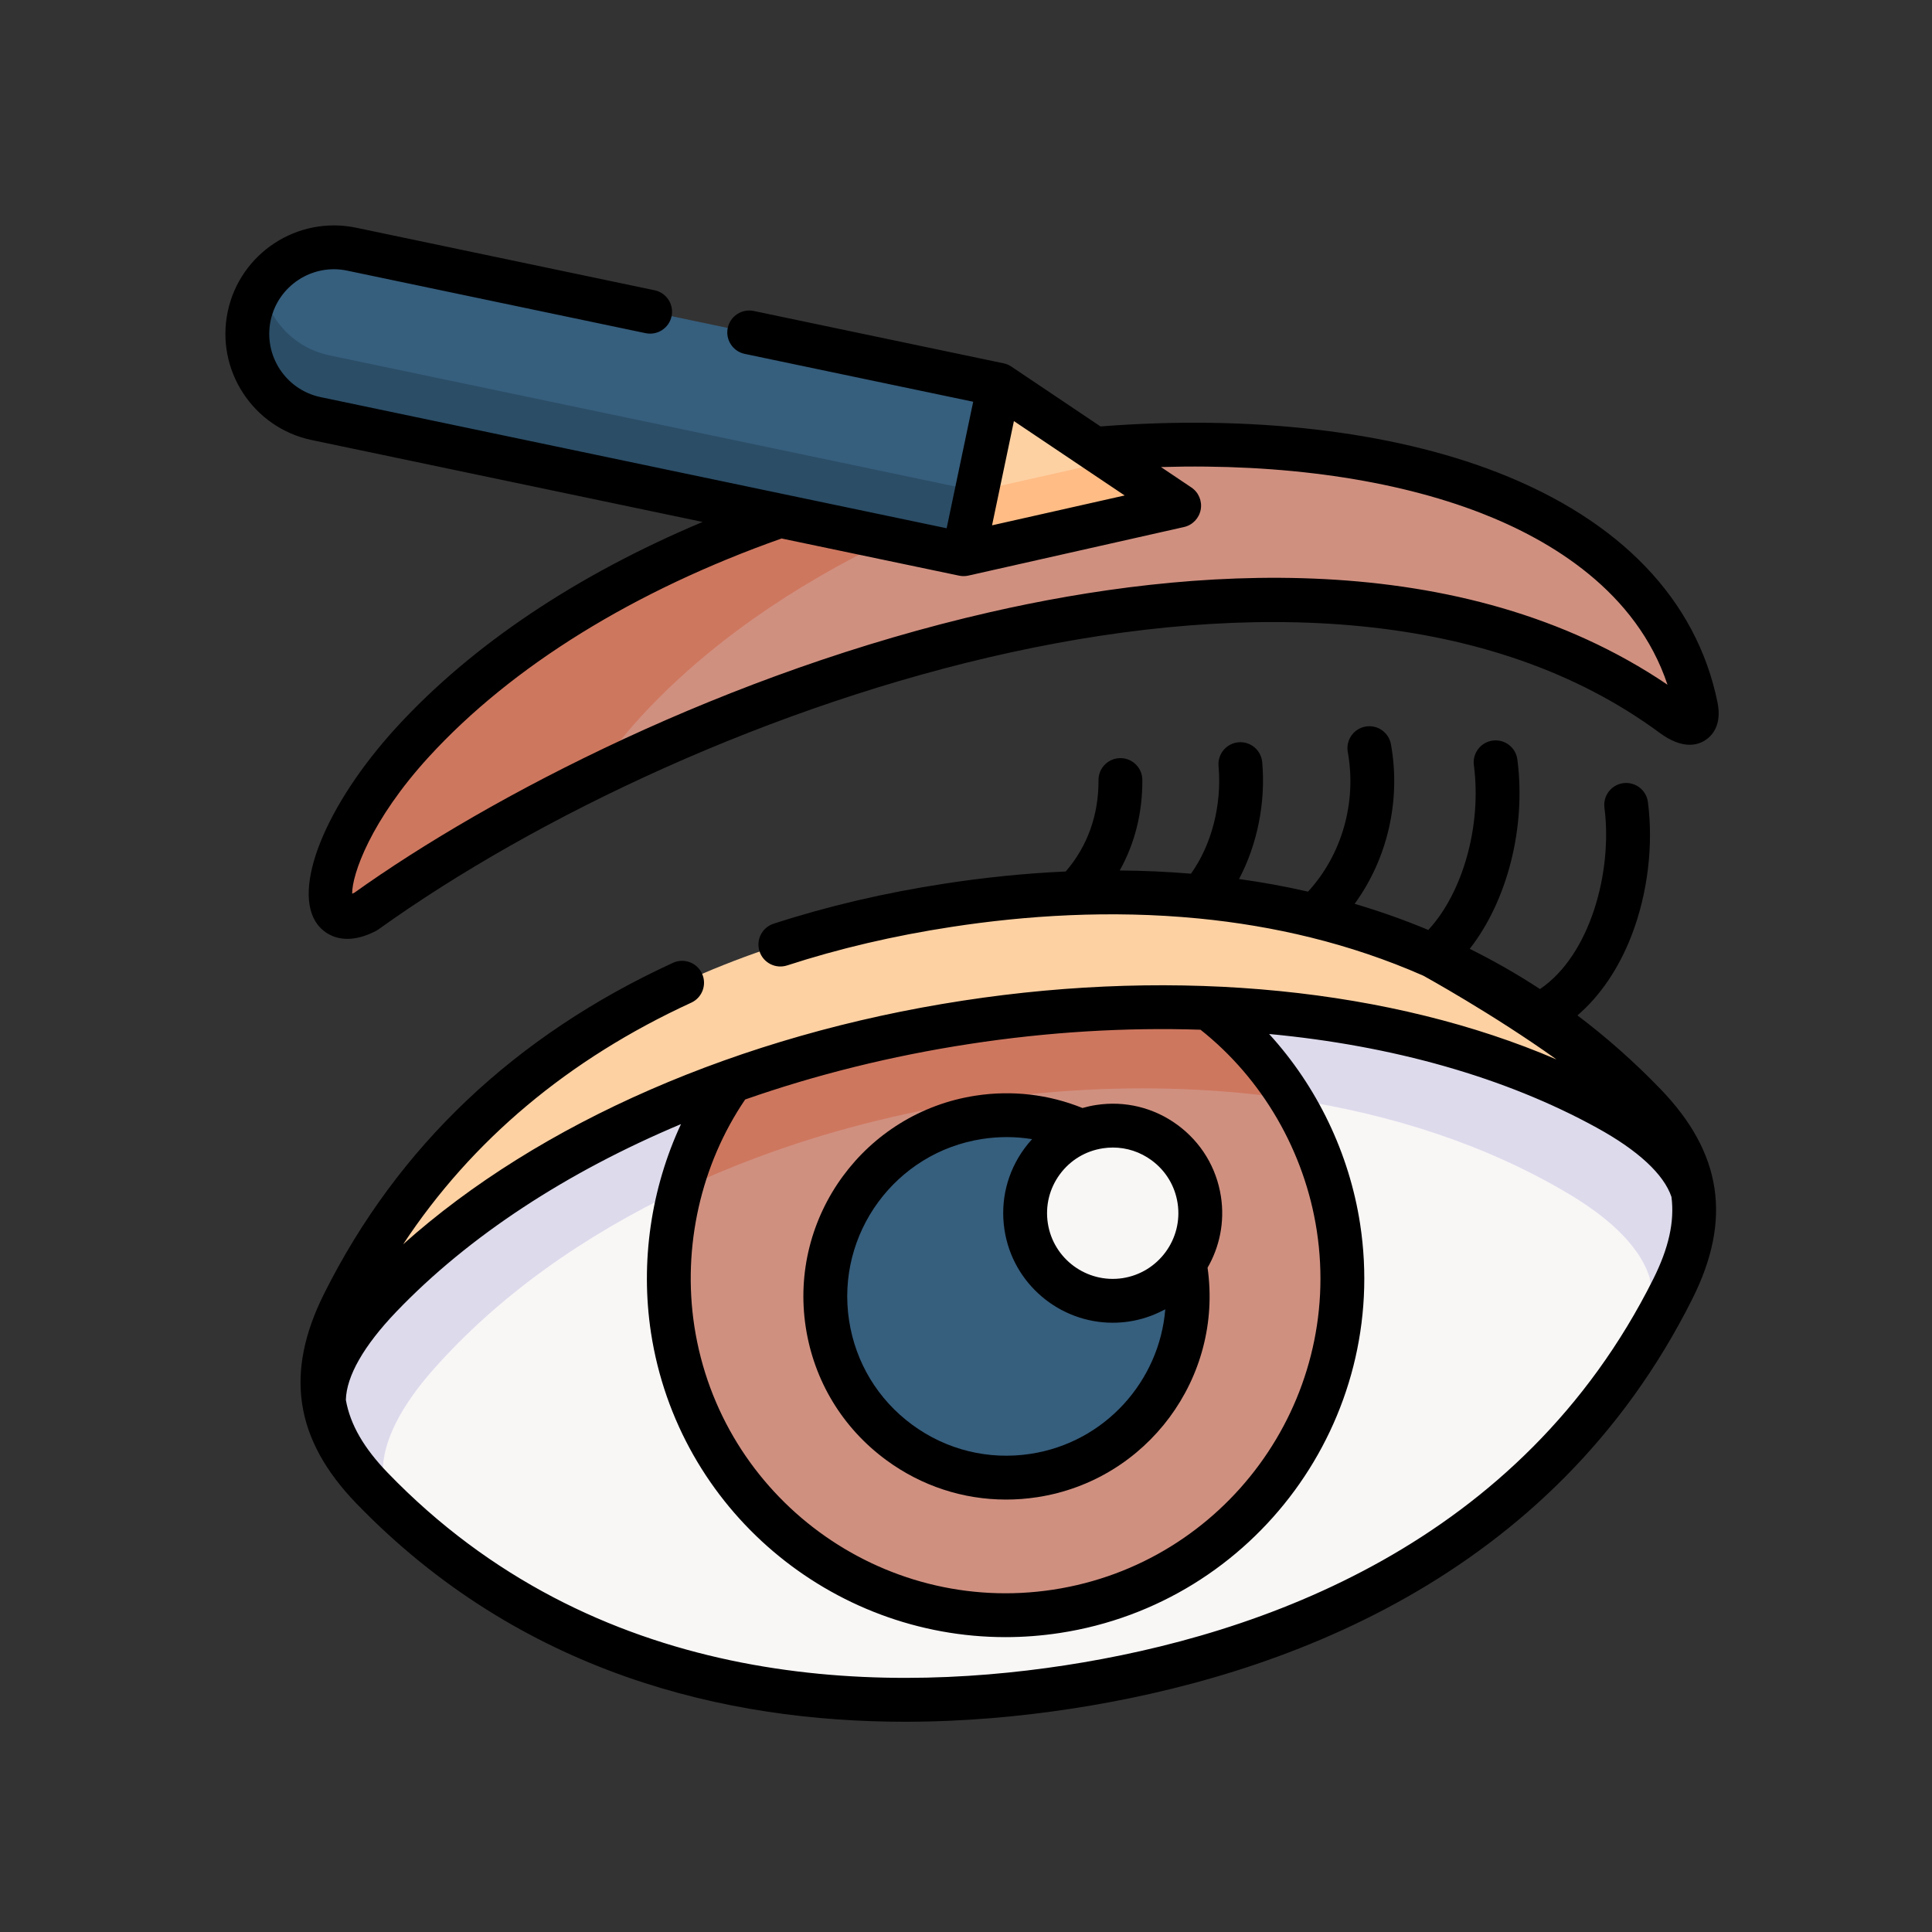 <svg width="120" height="120" viewBox="0 0 120 120" fill="none" xmlns="http://www.w3.org/2000/svg">
<rect x="0" y="0" width="120" height="120" fill="#333333" stroke="none"/>
<path fill-rule="evenodd" clip-rule="evenodd" d="M25.649 46.072C19.907 52.334 19.089 58.478 22.711 56.621C41.173 43.391 81.447 27.852 103.896 44.425C105.018 45.249 105.558 44.945 105.342 43.89C100.541 20.437 46.514 23.339 25.649 46.072Z" fill="#D09080"/>
<path fill-rule="evenodd" clip-rule="evenodd" d="M101.379 68.614C103.448 70.019 104.41 71.697 105.136 73.986C105.424 75.859 105.007 77.841 103.911 80.038C96.486 94.888 82.218 102.349 66.334 104.783C50.98 107.134 34.89 104.634 23.102 92.423C21.394 90.653 20.406 88.888 20.117 87.015C20.169 64.951 76.743 51.932 101.379 68.614V68.614Z" fill="#F9F6F6"/>
<path fill-rule="evenodd" clip-rule="evenodd" d="M45.413 67.159C49.181 63.92 53.372 61.813 58.379 61.046C63.385 60.279 68.202 60.471 75.055 62.615C79.249 65.785 82.275 70.632 83.134 76.235C84.883 87.653 77.047 98.331 65.629 100.08C54.206 101.83 43.535 93.993 41.78 82.575C40.926 76.966 42.361 71.44 45.413 67.159V67.159Z" fill="#D09080"/>
<path fill-rule="evenodd" clip-rule="evenodd" d="M73.579 78.458C73.6 78.576 73.621 78.695 73.641 78.813C74.583 84.957 70.364 90.705 64.22 91.646C58.076 92.588 52.334 88.368 51.392 82.225C50.451 76.081 54.665 70.338 60.808 69.397C63.057 69.052 65.249 69.397 67.168 70.271C69.592 71.571 72.841 74.266 73.579 78.458V78.458Z" fill="#365E7D"/>
<path fill-rule="evenodd" clip-rule="evenodd" d="M68.29 69.978C71.259 69.52 74.032 71.563 74.49 74.532C74.711 75.968 74.346 77.357 73.579 78.458C72.756 79.642 71.469 80.496 69.936 80.733C66.967 81.185 64.189 79.148 63.736 76.179C63.34 73.601 64.827 71.167 67.168 70.271C67.523 70.138 67.898 70.035 68.29 69.978Z" fill="#F9F6F6"/>
<path fill-rule="evenodd" clip-rule="evenodd" d="M97.5 74.192C92.447 71.162 86.509 69.212 80.201 68.27C78.832 66.062 77.082 64.143 75.055 62.615C84.142 62.965 92.807 64.982 99.836 68.851C101.786 69.921 104.41 71.697 105.136 73.987C105.424 75.859 105.007 77.841 103.911 80.038C103.386 81.082 102.83 82.091 102.244 83.058C102.573 81.777 102.65 80.558 102.47 79.379C101.771 77.084 99.316 75.283 97.5 74.192Z" fill="#DDDAEC"/>
<path fill-rule="evenodd" clip-rule="evenodd" d="M74.454 67.694C69.859 67.447 65.151 67.694 60.515 68.404C55.884 69.114 51.32 70.287 47.008 71.897C45.382 72.505 43.792 73.174 42.249 73.904C42.897 71.46 43.977 69.17 45.413 67.158C50.08 65.491 55.014 64.261 60.021 63.495C65.028 62.728 70.106 62.424 75.056 62.615C77.083 64.143 78.833 66.062 80.201 68.27C78.313 67.987 76.394 67.796 74.454 67.694V67.694Z" fill="#CE775F"/>
<path fill-rule="evenodd" clip-rule="evenodd" d="M20.118 87.016C20.123 84.612 22.099 82.132 23.637 80.527C29.189 74.733 36.851 70.215 45.413 67.159C43.977 69.171 42.897 71.46 42.248 73.904C36.285 76.729 31.005 80.455 26.966 85.004C25.556 86.589 23.755 89.043 23.776 91.441C23.899 92.249 24.146 93.041 24.512 93.823C24.038 93.37 23.565 92.907 23.102 92.424C21.394 90.653 20.406 88.888 20.118 87.016Z" fill="#DDDAEC"/>
<path fill-rule="evenodd" clip-rule="evenodd" d="M63.607 55.663C66.803 55.39 70.008 55.344 73.178 55.57C75.663 55.75 78.128 56.095 80.551 56.63C83.428 57.263 86.242 58.158 88.964 59.357C93.719 61.457 98.18 64.467 102.152 68.583C103.86 70.348 104.853 72.113 105.136 73.986C104.411 71.697 101.787 69.921 99.837 68.851C92.808 64.981 84.143 62.964 75.056 62.614C70.106 62.424 65.028 62.728 60.021 63.494C55.015 64.261 50.08 65.491 45.413 67.158C36.851 70.215 29.19 74.732 23.638 80.526C22.099 82.132 20.123 84.612 20.118 87.015C19.83 85.142 20.247 83.166 21.348 80.963C28.943 65.779 43.551 58.575 58.91 56.224C60.469 55.982 62.038 55.797 63.607 55.663V55.663Z" fill="#FED1A3"/>
<path fill-rule="evenodd" clip-rule="evenodd" d="M25.65 46.072C31.34 39.877 39.491 35.153 48.439 32.035L51.398 32.653L55.324 33.476C49.278 36.362 43.885 40.067 39.779 44.544C38.611 45.82 37.644 47.091 36.877 48.29C31.438 50.955 26.591 53.837 22.712 56.621C19.089 58.478 19.907 52.334 25.65 46.072V46.072Z" fill="#CE775F"/>
<path fill-rule="evenodd" clip-rule="evenodd" d="M56.019 27.612L62.059 23.899L66.391 26.812L73.24 31.407L59.851 34.422L56.019 27.612Z" fill="#FED1A3"/>
<path fill-rule="evenodd" clip-rule="evenodd" d="M21.841 15.476L62.058 23.9L61.101 28.464L59.85 34.422L51.396 32.652L19.634 25.999C16.742 25.392 14.869 22.526 15.476 19.634C16.083 16.742 18.944 14.869 21.841 15.476V15.476Z" fill="#365E7D"/>
<path fill-rule="evenodd" clip-rule="evenodd" d="M60.675 30.501L69.067 28.608L73.24 31.407L59.851 34.422L60.675 30.501Z" fill="#FFBC85"/>
<path fill-rule="evenodd" clip-rule="evenodd" d="M57.515 29.837L60.674 30.501L59.851 34.422L51.397 32.652L19.634 25.999C16.743 25.392 14.87 22.526 15.477 19.634C15.621 18.939 15.894 18.306 16.269 17.75C16.645 19.845 18.255 21.61 20.457 22.073L52.22 28.726L57.515 29.837Z" fill="#2B4D66"/>
<path d="M64.426 92.993C63.778 93.092 63.131 93.141 62.489 93.141C59.824 93.141 57.237 92.298 55.049 90.69C52.333 88.696 50.556 85.763 50.046 82.431C48.992 75.556 53.728 69.105 60.602 68.052C62.858 67.706 65.139 67.972 67.234 68.82C67.511 68.741 67.794 68.677 68.084 68.633C69.878 68.357 71.672 68.796 73.137 69.871C74.603 70.948 75.562 72.53 75.836 74.327C76.077 75.909 75.748 77.45 75.004 78.74C75.977 85.568 71.259 91.945 64.426 92.993ZM63.632 71.33C63.78 71.128 63.939 70.936 64.106 70.754C63.091 70.59 62.05 70.584 61.014 70.743C55.624 71.569 51.912 76.627 52.738 82.019C53.138 84.631 54.531 86.931 56.661 88.496C58.791 90.06 61.402 90.701 64.013 90.301C68.627 89.594 72.013 85.788 72.378 81.326C72.339 81.347 72.299 81.365 72.258 81.382C71.612 81.72 70.902 81.962 70.142 82.079C69.795 82.132 69.451 82.157 69.111 82.157C65.809 82.157 62.903 79.743 62.39 76.384C62.116 74.589 62.557 72.794 63.632 71.33ZM73.144 74.738C72.98 73.66 72.405 72.712 71.526 72.067C70.819 71.548 69.985 71.276 69.125 71.276C68.917 71.276 68.707 71.292 68.497 71.324C68.497 71.324 68.496 71.325 68.495 71.325C67.419 71.489 66.472 72.063 65.827 72.941C65.182 73.819 64.918 74.896 65.082 75.974C65.421 78.195 67.505 79.725 69.729 79.388C71.951 79.045 73.483 76.959 73.144 74.738V74.738Z" fill="black"/>
<path d="M41.799 59.803C42.482 59.49 43.29 59.789 43.604 60.472C43.918 61.156 43.619 61.964 42.935 62.278C35.308 65.782 29.308 70.819 25.04 77.285C33.488 69.726 45.951 64.271 59.814 62.15C73.306 60.08 86.471 61.419 96.677 65.804C92.742 62.989 88.423 60.611 88.405 60.602C83.811 58.579 79.071 57.502 74.478 57.051C74.463 57.05 74.447 57.048 74.432 57.047C68.949 56.513 63.677 56.87 59.114 57.57C55.535 58.116 52.095 58.921 48.891 59.964C48.175 60.196 47.407 59.805 47.175 59.09C46.942 58.375 47.333 57.607 48.048 57.374C51.394 56.286 54.979 55.447 58.703 54.879C61.041 54.52 63.559 54.248 66.193 54.13C67.538 52.578 68.242 50.628 68.23 48.457C68.226 47.705 68.832 47.092 69.584 47.088C69.587 47.088 69.589 47.088 69.592 47.088C70.34 47.088 70.949 47.693 70.953 48.442C70.964 50.492 70.482 52.394 69.548 54.067C71 54.078 72.478 54.141 73.973 54.266C75.25 52.485 75.901 49.992 75.686 47.583C75.619 46.834 76.172 46.172 76.921 46.105C77.669 46.037 78.331 46.591 78.398 47.34C78.623 49.856 78.085 52.466 76.959 54.597C78.38 54.795 79.811 55.054 81.244 55.381C83.337 53.109 84.28 49.853 83.714 46.71C83.581 45.97 84.072 45.262 84.812 45.129C85.552 44.995 86.26 45.487 86.394 46.227C87.025 49.729 86.17 53.348 84.14 56.138C85.671 56.591 87.2 57.128 88.716 57.761C90.861 55.434 92.036 51.294 91.545 47.524C91.448 46.779 91.974 46.095 92.72 45.998C93.466 45.9 94.149 46.427 94.246 47.173C94.798 51.422 93.608 55.962 91.288 58.934C92.762 59.666 94.22 60.495 95.652 61.432C98.777 59.324 100.17 54.117 99.655 50.169C99.557 49.424 100.083 48.74 100.828 48.643C101.574 48.547 102.257 49.071 102.355 49.817C102.705 52.499 102.337 55.516 101.344 58.091C100.549 60.156 99.384 61.862 97.978 63.068C99.75 64.405 101.474 65.921 103.131 67.638C106.952 71.592 107.587 75.725 105.129 80.647C96.37 98.167 79.318 104.175 66.556 106.129C63.384 106.615 59.886 106.942 56.209 106.941C45.09 106.941 32.343 103.956 22.123 93.369C18.301 89.409 17.668 85.274 20.13 80.356C24.691 71.228 31.982 64.313 41.799 59.803V59.803ZM74.566 63.958C69.926 63.806 65.102 64.093 60.227 64.841C55.352 65.587 50.665 66.757 46.284 68.291C43.528 72.347 42.377 77.453 43.126 82.368C44.763 93.025 54.765 100.366 65.423 98.735C76.08 97.102 83.422 87.101 81.788 76.442C81.035 71.527 78.411 67.001 74.566 63.958ZM24.082 91.478C36.874 104.728 54.016 105.295 66.144 103.438C78.27 101.58 94.455 95.908 102.694 79.43C103.637 77.541 104.018 75.894 103.818 74.342C103.343 72.935 101.743 71.451 99.18 70.045C93.483 66.91 86.481 64.941 78.827 64.223C81.797 67.477 83.803 71.616 84.48 76.029C86.341 88.173 77.977 99.566 65.836 101.426C64.698 101.6 63.567 101.685 62.45 101.685C51.644 101.684 42.125 93.783 40.434 82.78C39.762 78.365 40.439 73.814 42.298 69.82C35.212 72.796 29.12 76.772 24.62 81.469C22.597 83.581 21.515 85.476 21.482 86.956C21.756 88.499 22.614 89.957 24.082 91.478V91.478Z" fill="black"/>
<path d="M14.145 19.354C14.908 15.719 18.486 13.383 22.121 14.144L40.66 18.029C41.396 18.183 41.867 18.904 41.713 19.64C41.559 20.376 40.837 20.847 40.102 20.694L21.562 16.809C19.396 16.355 17.264 17.748 16.809 19.914C16.355 22.08 17.747 24.212 19.913 24.666L58.798 32.811L60.447 24.953L46.256 21.98C45.52 21.826 45.048 21.105 45.202 20.368C45.357 19.633 46.079 19.161 46.814 19.315L62.338 22.567C62.509 22.603 62.672 22.672 62.817 22.769L68.355 26.487C77.65 25.758 86.383 26.765 92.995 29.336C100.641 32.311 105.372 37.249 106.676 43.617C106.971 45.057 106.323 45.715 105.911 45.979C105.376 46.322 104.452 46.522 103.088 45.521C82.071 30.004 43.175 43.632 23.504 57.727C23.45 57.766 23.392 57.801 23.333 57.832C22.643 58.185 22.06 58.315 21.576 58.315C20.514 58.315 19.925 57.691 19.727 57.43C18.086 55.278 20.201 49.999 24.647 45.151C29.331 40.047 35.841 35.694 43.644 32.419L19.355 27.331C15.719 26.568 13.381 22.989 14.145 19.354V19.354ZM62.976 26.155L61.618 32.629L69.854 30.774L62.976 26.155ZM26.653 46.992C23.016 50.959 21.86 54.332 21.873 55.51C21.913 55.493 21.958 55.473 22.008 55.45C30.395 49.46 45.144 41.755 61.505 38.02C73.69 35.237 90.717 33.833 103.571 42.529C101.639 36.733 96.32 33.551 92.007 31.874C86.606 29.773 79.652 28.784 72.11 29.009L73.998 30.277C74.45 30.58 74.678 31.123 74.578 31.657C74.478 32.192 74.069 32.616 73.539 32.735L60.15 35.751C60.052 35.773 59.951 35.784 59.851 35.784C59.758 35.784 59.664 35.774 59.572 35.755L48.545 33.446C39.38 36.688 31.815 41.367 26.653 46.992V46.992Z" fill="black"/>
</svg>
